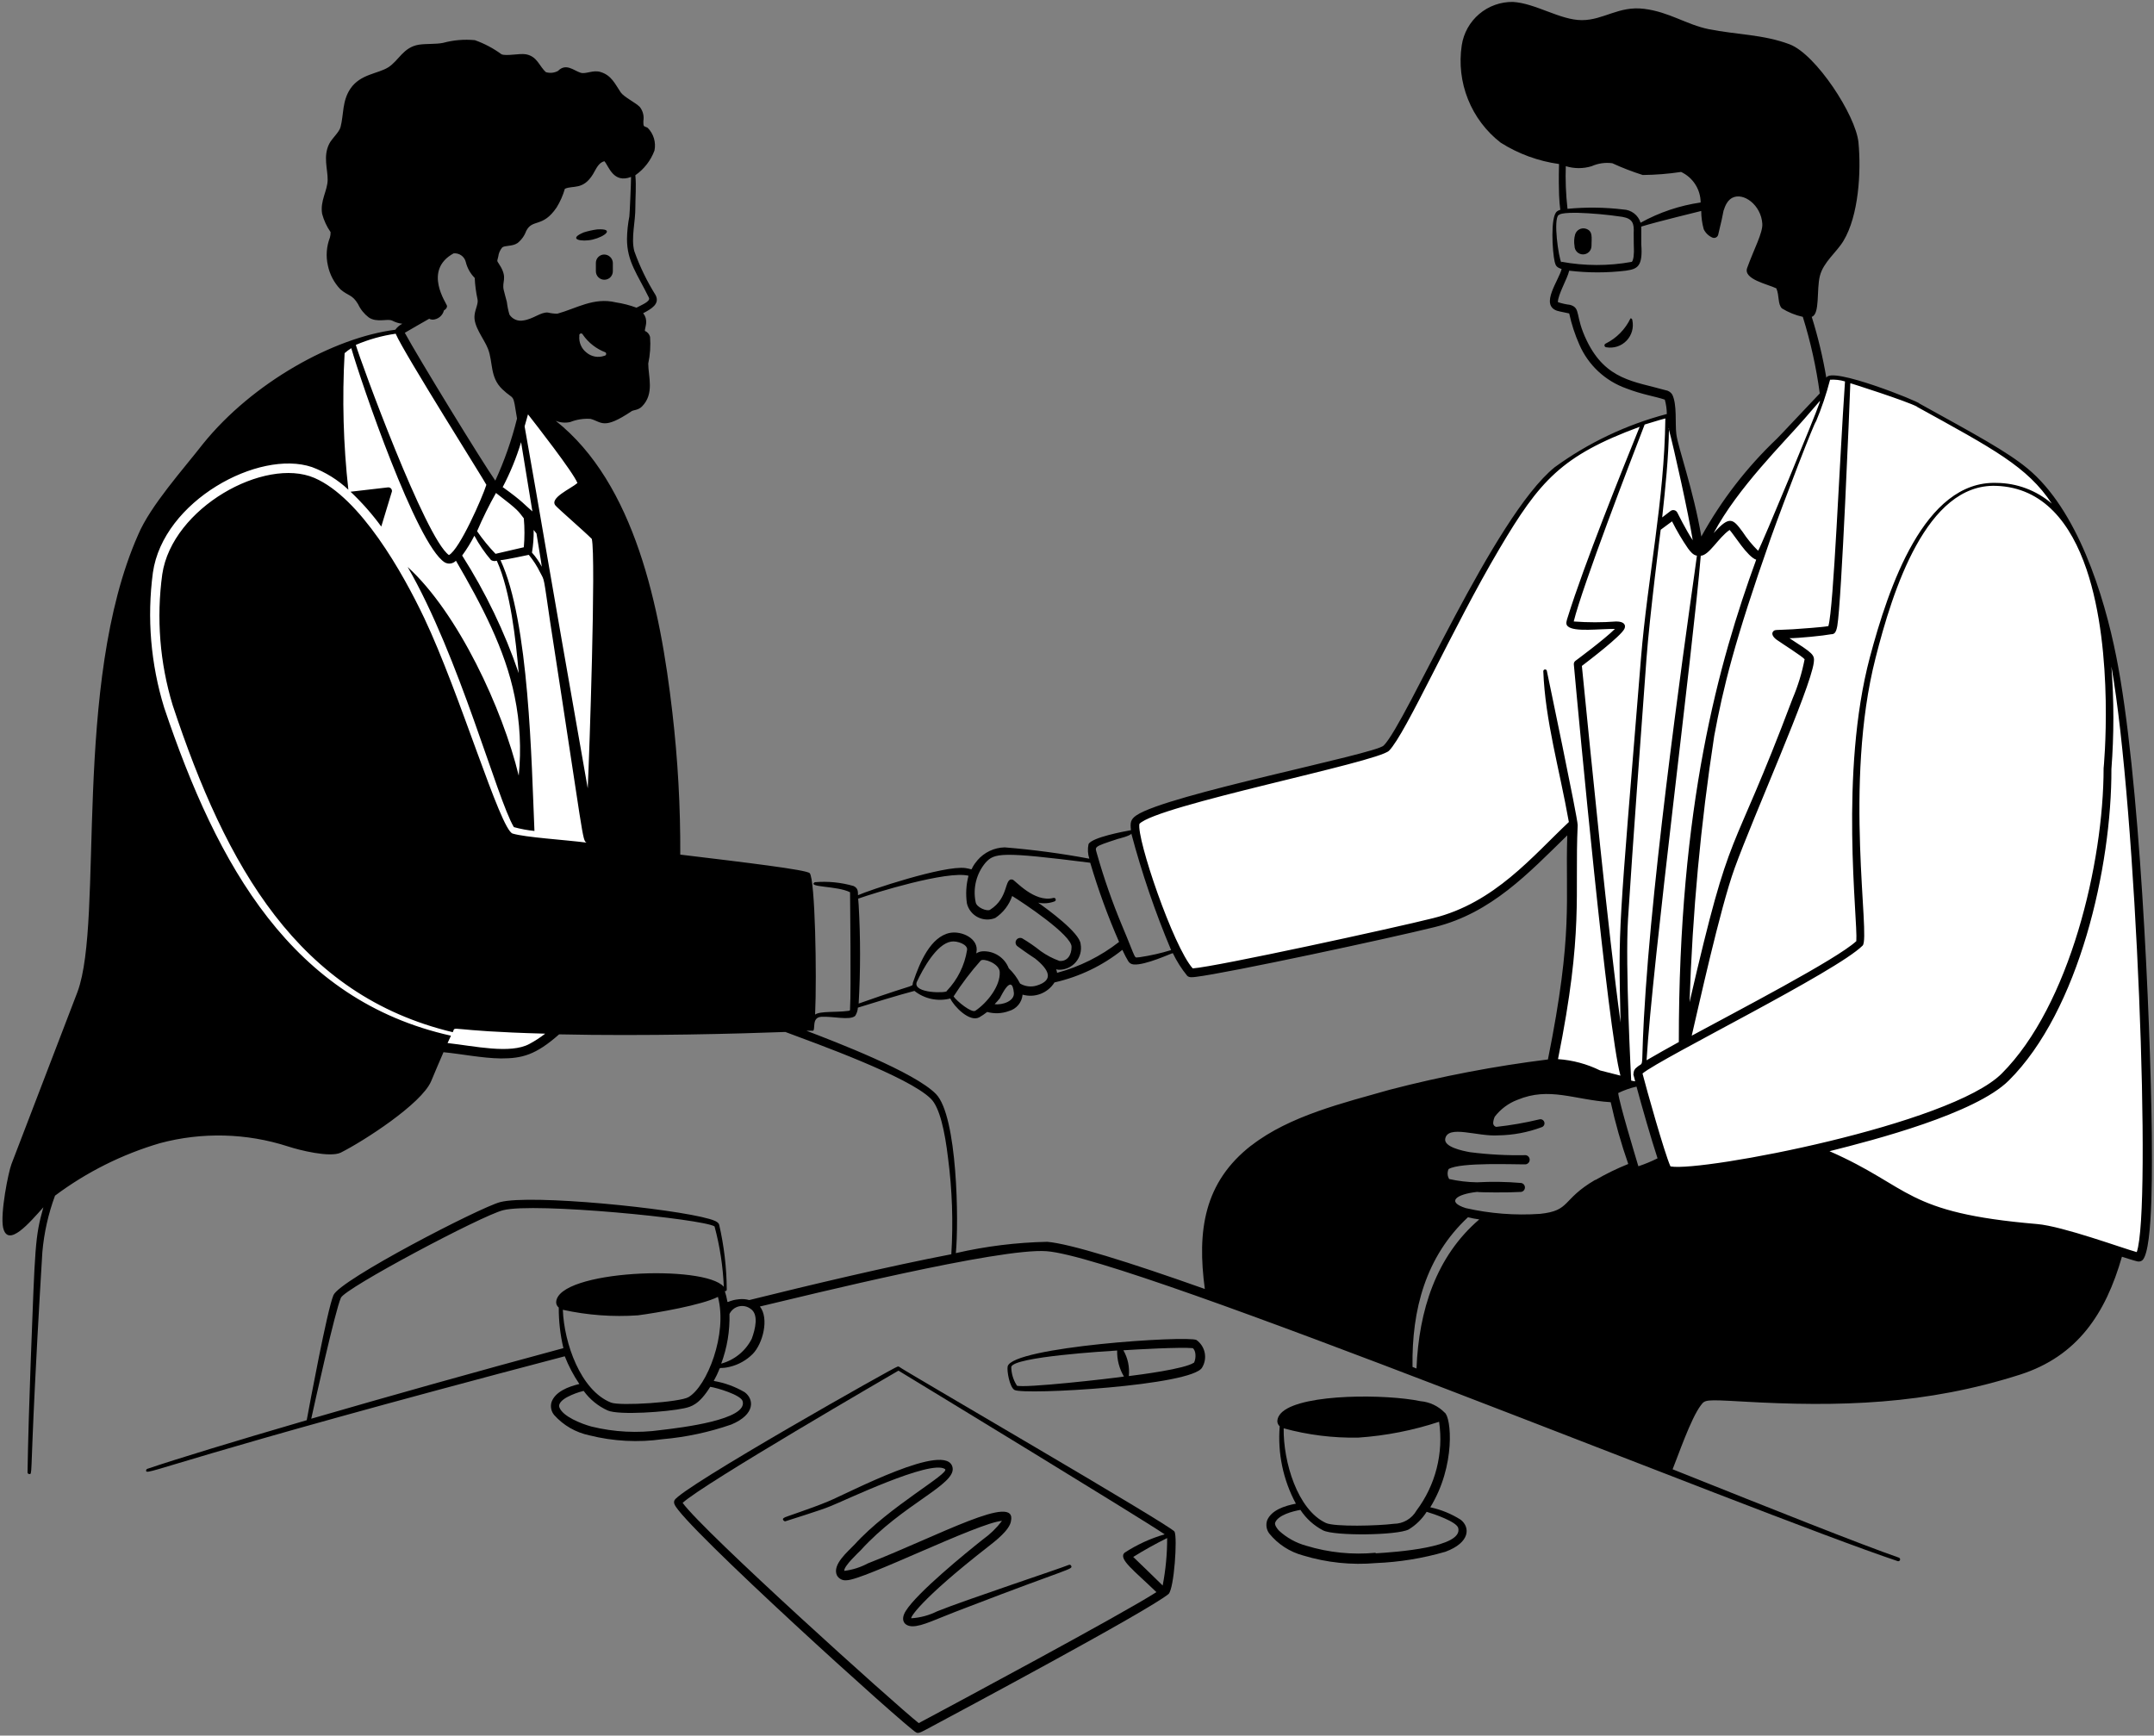 <svg width="448" height="361" viewBox="0 0 448 361" fill="none" xmlns="http://www.w3.org/2000/svg">
<rect x="0" y="0" width="448" height="361" fill="#808080" stroke="none"/>
<path d="M111.5 218L117 213.5L126 179.5L128.5 154L129.5 113.5L115.5 90L109 84.5L108 89L104 100.5L102.5 101.5L93.5 86.5L83.5 68.5L75.5 70.5L69.5 73L65.5 90L47 93.5L32 110L27 129L40.5 175L61 203L89.5 218L103.5 219.5L111.5 218Z" fill="white"/>
<path d="M327 194.5L322.5 221.5L328 224.5L341 225.5L346.5 243.5H351L378.5 239L391 246.5L407 253.5L424.5 255.5L434.5 258L445 262L446.5 252.5V224.5L445.5 197L442.5 159L440 139.5L438.5 133.5L434.5 118L430 109L425.5 102L422 98.5L416.5 94.5L397.5 83.5L387 80L381 78.5L380.5 79L379.5 82L362 100.5L353.5 113.5L348 89.5L347.5 86.5L341.5 88L331 92.5L323.5 97.5L318.5 103L309 118L300 134.5L288.5 155.5L282.5 157.5L241.5 168L236 171V174L244.5 197.5L247.5 202.5H250.5L288.5 194L303 190.5L313 184.5L327 171.5V178.5V194.5Z" fill="white"/>
<path fill-rule="evenodd" clip-rule="evenodd" d="M123.933 54.751V56.422C123.933 56.89 124.119 57.339 124.45 57.67C124.781 58.001 125.23 58.187 125.698 58.187C126.166 58.187 126.615 58.001 126.946 57.67C127.276 57.339 127.462 56.89 127.462 56.422V54.657C127.438 54.193 127.237 53.756 126.9 53.437C126.562 53.117 126.115 52.939 125.651 52.94C125.418 52.943 125.188 52.992 124.975 53.086C124.762 53.179 124.569 53.314 124.409 53.483C124.249 53.652 124.125 53.851 124.043 54.069C123.961 54.287 123.924 54.519 123.933 54.751ZM123.251 49.834C125.839 49.222 127.957 47.481 124.192 47.716C123.259 47.846 122.339 48.051 121.439 48.328C117.91 49.787 120.969 50.375 123.251 49.834ZM339.124 66.21C338.039 68.485 336.226 70.332 333.971 71.457C333.883 71.488 333.809 71.548 333.762 71.628C333.714 71.708 333.696 71.802 333.71 71.893C333.723 71.985 333.769 72.069 333.838 72.131C333.907 72.193 333.996 72.229 334.088 72.233C334.85 72.367 335.633 72.311 336.368 72.071C337.103 71.831 337.767 71.413 338.302 70.855C338.837 70.296 339.226 69.615 339.435 68.87C339.644 68.126 339.666 67.341 339.5 66.586C339.5 66.486 339.46 66.391 339.39 66.32C339.319 66.249 339.223 66.21 339.124 66.21ZM329.759 47.552C329.307 47.436 328.828 47.502 328.423 47.735C328.019 47.968 327.721 48.349 327.595 48.799C327.382 49.565 327.341 50.368 327.477 51.152C327.477 51.62 327.663 52.068 327.994 52.399C328.325 52.73 328.774 52.916 329.242 52.916C329.71 52.916 330.158 52.73 330.489 52.399C330.82 52.068 331.006 51.62 331.006 51.152C331.006 49.458 331.383 47.999 329.759 47.552ZM248.845 278.718C246.939 277.753 210.494 280.13 209.576 284.224C209.388 285.118 209.976 288.553 211.012 289.117C213.059 290.2 248.116 288.223 250.045 284.412C250.594 283.485 250.775 282.386 250.553 281.331C250.33 280.277 249.721 279.345 248.845 278.718ZM211.459 288.129C210.733 286.989 210.342 285.669 210.329 284.318C210.8 282.2 230.211 281.047 232.352 280.906C232.301 282.807 232.79 284.684 233.764 286.318C231.081 286.741 212.729 288.812 211.459 288.2V288.129ZM248.328 283.424C246.469 284.741 237.034 285.941 234.775 286.223C234.973 284.361 234.578 282.484 233.646 280.859C236.446 280.671 245.41 280.177 248.069 280.412C248.775 280.93 248.798 282.529 248.328 283.471V283.424ZM187.013 284.294C186.949 284.254 186.876 284.233 186.801 284.233C186.726 284.233 186.653 284.254 186.589 284.294C186.589 284.059 141.65 309.375 140.285 312.058C140.225 312.186 140.193 312.327 140.193 312.469C140.193 312.612 140.225 312.752 140.285 312.881C141.721 316.998 188.613 359.397 190.565 360.361C191.13 360.644 191.836 360.15 194.048 358.973C198.753 356.456 238.916 334.998 243.057 331.539C244.21 330.363 244.916 319.775 244.281 318.575C243.645 317.375 187.013 284.529 187.013 284.294ZM191.083 358.408C186.072 354.432 146.379 318.669 141.979 312.599C146.073 308.74 185.672 285.8 186.872 285.094C192.942 288.788 236.634 315.375 242.234 319.14C239.274 319.995 236.459 321.288 233.881 322.975C232.54 324.269 235.881 326.669 240.516 331.163C233.434 335.727 198.306 354.55 191.083 358.408ZM241.857 329.821C241.622 329.586 235.952 324.057 235.693 323.845C237.979 322.418 240.334 321.107 242.751 319.916C242.759 323.241 242.444 326.558 241.81 329.821H241.857Z" fill="black"/>
<path fill-rule="evenodd" clip-rule="evenodd" d="M222.305 325.492C220.658 326.198 200.565 332.857 194.894 335.162C193.228 335.993 191.412 336.481 189.554 336.598C189.224 336.598 191.13 332.927 205.553 321.681C207.059 320.504 209.953 318.269 210.258 316.434C211.647 310.364 195.2 319.446 180.495 325.186C178.974 326.003 177.315 326.53 175.601 326.739C175.436 325.775 178.754 322.739 178.966 322.504C187.742 312.811 198.871 308.811 198.118 305.234C196.965 299.635 176.542 310.528 172.237 312.293C168.613 313.822 162.825 315.657 163.178 315.657C162.402 315.963 163.178 316.504 163.319 316.434C163.461 316.363 170.919 314.081 172.731 313.281C175.436 312.246 193.53 303.517 196.541 305.564C197.741 306.411 184.942 313.305 177.719 321.281C176.448 322.645 173.013 325.422 174.072 327.68C174.266 328.03 174.56 328.312 174.917 328.493C175.273 328.673 175.675 328.743 176.072 328.692C179.577 328.692 203.482 316.716 208.4 316.34C207.271 317.829 205.922 319.138 204.4 320.222C200.894 322.998 190.73 331.28 188.377 335.092C187.154 337.068 188.165 338.245 189.765 338.268C191.883 338.268 194.471 336.833 200.847 334.433C222.47 326.104 223.152 326.48 222.799 325.704C222.781 325.657 222.754 325.615 222.719 325.579C222.684 325.543 222.642 325.514 222.596 325.494C222.55 325.475 222.501 325.464 222.451 325.464C222.401 325.464 222.351 325.473 222.305 325.492Z" fill="black"/>
<path fill-rule="evenodd" clip-rule="evenodd" d="M447.542 235.778C447.236 211.168 445.024 160.935 440.154 136.583C437.589 123.666 432.037 105.996 421.708 97.455C417.331 93.855 410.885 90.397 399.191 83.926C399.332 83.621 380.721 76.091 379.851 78.585C379.128 74.294 378.114 70.057 376.816 65.904C378.557 65.339 377.78 60.257 378.51 57.386C379.239 54.516 381.992 52.469 383.403 50.116C386.58 44.869 387.121 35.717 386.533 29.623C385.968 23.953 377.686 11.294 372.228 9.224C366.769 7.153 361.169 7.224 355.405 6.071C350.699 5.106 347.217 2.495 341.946 1.836C336.676 1.177 333.523 4.189 329.006 4.189C324.488 4.189 319.406 0.683 314.677 0.401C312.108 0.361 309.611 1.255 307.651 2.916C305.691 4.578 304.4 6.894 304.019 9.436C303.448 13.223 303.897 17.095 305.32 20.651C306.742 24.208 309.087 27.321 312.113 29.67C315.796 32.001 319.936 33.517 324.253 34.117C323.971 46.14 325.241 42.916 323.83 43.975C322.418 45.034 322.865 52.446 323.359 54.492C323.571 55.316 323.783 55.622 324.794 55.951C324.23 58.304 320.253 63.386 323.83 64.633C324.3 64.798 326.183 65.127 326.371 65.198C326.853 67.429 327.562 69.605 328.488 71.692C329.401 73.79 330.734 75.678 332.405 77.24C334.077 78.802 336.051 80.005 338.205 80.774C341.594 82.091 344.276 82.444 346.252 83.126C346.524 84.1 346.667 85.104 346.676 86.115C338.274 88.323 330.358 92.081 323.336 97.196C310.607 107.525 292.513 150.371 287.784 155.076C285.949 156.888 242.727 165.264 236.351 169.593C235.104 170.44 235.057 171.17 235.222 172.675C233.669 172.958 227.128 174.181 226.399 175.569C226.183 176.578 226.24 177.625 226.563 178.605C220.742 177.517 214.867 176.732 208.964 176.252C207.884 176.277 206.821 176.529 205.844 176.991C204.867 177.453 203.999 178.115 203.294 178.934C201.317 181.287 202.917 180.887 200.823 180.557C196.377 179.922 180.448 185.263 178.448 186.204C178.448 185.357 178.448 184.769 177.554 184.298C174.928 183.537 172.184 183.266 169.46 183.498C167.813 184.604 174.166 184.228 176.801 185.593C176.801 187.404 177.036 205.992 176.801 209.638C176.801 210.297 176.801 210.203 176.307 210.274C173.954 210.603 170.566 210.274 169.531 211.027C169.907 202.839 169.531 182.793 168.401 181.616C167.719 180.91 155.155 179.405 141.485 177.758C141.533 167.867 140.983 157.983 139.838 148.159C137.32 126.325 132.05 100.585 115.58 87.526C116.535 87.916 117.585 88.006 118.592 87.785C119.936 87.251 121.384 87.026 122.827 87.126C125.18 87.762 125.486 89.479 131.368 85.526C131.744 85.268 132.732 85.338 133.509 84.562C136.167 81.903 134.826 78.303 134.826 75.621C135.216 73.797 135.343 71.928 135.203 70.068C135.131 69.791 134.995 69.534 134.808 69.318C134.62 69.102 134.385 68.932 134.12 68.821C134.12 68.045 134.944 66.657 133.768 65.151C135.462 64.257 137.297 63.221 136.356 61.386C134.558 58.511 133.075 55.45 131.932 52.257C131.203 49.528 132.191 46.046 132.144 43.105C132.144 41.081 132.356 38.658 132.144 36.446C133.959 35.179 135.346 33.39 136.12 31.317C136.292 30.479 136.255 29.612 136.013 28.791C135.771 27.971 135.331 27.222 134.732 26.611C133.956 26.117 133.791 26.611 133.815 25.153C133.9 24.641 133.877 24.117 133.747 23.614C133.617 23.112 133.384 22.642 133.062 22.235C132.074 21.27 129.815 20.212 129.109 19.223C127.909 17.459 127.203 15.694 124.944 14.988C123.345 14.471 121.839 15.482 120.756 15.13C119.274 14.659 117.745 13.059 116.051 14.753C115.672 14.958 115.257 15.087 114.829 15.131C114.402 15.175 113.969 15.135 113.557 15.012C112.145 13.812 111.792 11.741 109.392 11.294C108.028 11.059 105.345 11.718 104.31 11.294C102.614 10.046 100.743 9.055 98.757 8.353C96.537 8.142 94.298 8.333 92.146 8.918C90.64 9.224 88.711 9.059 87.134 9.294C83.864 9.812 82.923 12.636 80.758 14C78.594 15.365 74.947 15.388 72.876 18.447C71.135 21.035 71.511 23.835 70.829 26.423C70.547 27.529 69.041 28.776 68.476 29.905C67.159 32.517 68.171 35.152 68.147 37.411C68.123 39.67 66.547 41.74 66.994 44.469C67.357 45.833 67.954 47.122 68.759 48.281C68.768 48.662 68.721 49.043 68.618 49.41C67.9 51.262 67.752 53.286 68.194 55.222C68.579 57.078 69.476 58.789 70.782 60.163C72.429 61.598 73.276 61.222 74.476 63.269C74.981 64.351 75.74 65.295 76.688 66.021C78.429 67.198 80.57 66.186 81.605 66.704C82.249 67.044 82.952 67.259 83.676 67.339C83.097 67.632 82.596 68.059 82.217 68.586C69.418 70.209 52.524 79.55 42.219 92.326C38.148 97.573 31.302 105.149 28.737 111.219C14.949 142.371 21.678 191.216 16.126 206.297L2.385 242.131C1.726 243.849 0.032 252.39 0.644 255.331C1.632 259.707 6.22 254.225 9.02 251.119C7.279 257.307 7.303 258.93 6.385 283.282C6.103 290.905 5.844 299.211 5.726 306.199C5.719 306.249 5.724 306.3 5.738 306.348C5.753 306.397 5.778 306.441 5.811 306.479C5.845 306.517 5.886 306.548 5.932 306.568C5.978 306.589 6.029 306.599 6.079 306.599C6.738 306.599 6.314 307.352 7.279 287.917C7.961 274.247 8.738 261.495 8.808 260.46C9.157 256.438 10.043 252.481 11.444 248.696C18.014 243.787 25.408 240.09 33.278 237.778C42.036 235.435 51.285 235.672 59.912 238.461C62.265 239.237 68.594 240.814 70.853 239.755C75.558 237.402 87.675 229.614 89.675 224.885C90.664 222.532 91.464 220.626 92.24 218.862C95.84 219.191 100.263 220.109 104.192 220.156C108.592 220.156 111.416 219.45 116.286 215.144C134.191 215.544 153.931 215.003 163.343 214.65C169.625 217.003 188.918 223.897 193.6 228.532C195.435 230.32 196.518 235.308 197.176 240.861C198.044 247.498 198.272 254.203 197.859 260.883C184.965 263.354 168.542 267.259 155.837 270.412C155.126 270.214 154.382 270.158 153.649 270.248C150.284 270.6 151.861 271.965 150.755 268.553C150.808 268.566 150.863 268.565 150.916 268.551C150.968 268.537 151.017 268.51 151.056 268.473C151.096 268.435 151.126 268.389 151.143 268.337C151.16 268.286 151.164 268.231 151.155 268.177C151.12 263.655 150.592 259.15 149.579 254.742C149.414 254.084 148.261 253.754 147.555 253.542C139.932 251.331 110.498 248.366 104.028 250.037C99.816 251.143 70.665 266.201 69.347 269.401C68.029 272.6 64.453 291.847 63.794 295.399C48.548 299.846 36.525 303.517 30.643 305.517C30.594 305.532 30.549 305.558 30.511 305.592C30.472 305.625 30.441 305.667 30.419 305.713C30.397 305.759 30.384 305.809 30.382 305.861C30.38 305.912 30.389 305.963 30.407 306.011C30.69 306.881 38.407 302.881 117.462 282.106C118.257 284.134 119.275 286.068 120.498 287.87C118.145 288.435 115.486 289.47 114.71 291.635C114.572 292.092 114.549 292.576 114.643 293.044C114.738 293.512 114.946 293.949 115.251 294.317C117.181 296.479 119.754 297.963 122.592 298.552C127.567 299.799 132.736 300.071 137.814 299.352C142.691 298.927 147.496 297.899 152.12 296.293C157.155 294.176 156.825 291.023 154.896 289.588C152.908 288.419 150.723 287.621 148.449 287.235C150.59 283.353 148.59 285.07 151.79 284.294C153.601 283.862 155.255 282.933 156.567 281.612C158.637 279.494 160.025 274.271 158.049 271.753C167.978 269.401 207.905 259.519 217.67 260.248C235.387 261.542 364.204 314.504 394.697 324.716C394.745 324.731 394.795 324.737 394.846 324.733C394.896 324.729 394.945 324.715 394.989 324.692C395.034 324.669 395.074 324.638 395.107 324.599C395.139 324.561 395.164 324.517 395.179 324.469C395.195 324.421 395.201 324.37 395.197 324.32C395.193 324.27 395.179 324.221 395.156 324.176C395.133 324.132 395.101 324.092 395.063 324.059C395.025 324.026 394.98 324.002 394.932 323.986C386.956 321.21 369.169 314.128 347.876 305.611C348.911 303.117 351.64 295.07 353.758 292.294C354.628 291.164 354.581 291.07 362.346 291.517C382.698 292.694 400.626 292.152 420.155 285.917C432.084 282.082 437.942 273.236 441.33 261.401C442.013 261.613 443.871 262.224 444.53 262.366C444.718 262.411 444.914 262.411 445.102 262.366C445.291 262.321 445.465 262.232 445.612 262.107C447.942 259.73 447.542 240.414 447.542 235.778ZM125.721 73.998C125.084 74.229 124.397 74.286 123.73 74.162C123.064 74.038 122.443 73.737 121.933 73.292C121.425 72.885 121.027 72.358 120.777 71.757C120.526 71.157 120.43 70.504 120.498 69.856C120.466 69.76 120.475 69.655 120.521 69.564C120.568 69.474 120.648 69.405 120.745 69.374C120.841 69.343 120.947 69.351 121.037 69.398C121.127 69.444 121.196 69.525 121.227 69.621C122.389 71.292 124.029 72.572 125.933 73.292C125.993 73.342 126.038 73.409 126.06 73.484C126.083 73.559 126.083 73.639 126.061 73.715C126.038 73.79 125.994 73.857 125.933 73.907C125.873 73.958 125.799 73.989 125.721 73.998ZM103.628 53.387C103.708 52.695 103.986 52.042 104.428 51.504C104.945 50.987 106.522 51.316 107.628 50.563C108.455 49.91 109.082 49.038 109.439 48.046C110.757 45.434 112.851 47.458 115.768 43.152C116.513 41.941 117.091 40.635 117.486 39.27C119.133 38.493 121.274 39.623 123.345 36.211C124.027 35.058 124.474 33.858 125.697 33.529C126.615 34.517 127.533 38.234 131.25 36.799C131.25 38.07 130.968 44.493 130.897 45.011C130.592 46.561 130.427 48.136 130.403 49.716C130.403 54.422 132.568 57.01 134.968 61.927C135.344 62.704 133.368 63.457 132.379 63.998C130.985 63.484 129.543 63.114 128.074 62.892C123.509 61.786 119.862 64.163 115.933 65.245C115.267 65.249 114.603 65.17 113.957 65.01C112.474 64.868 110.922 66.374 108.828 66.657C108.282 66.764 107.716 66.704 107.204 66.486C106.692 66.268 106.258 65.901 105.957 65.433C105.703 64.571 105.522 63.69 105.416 62.798C105.204 61.951 104.945 61.104 104.757 60.28C104.381 58.586 105.486 57.928 104.192 55.575C103.298 53.975 103.322 54.681 103.628 53.387ZM104.522 101.384C106.106 98.378 107.398 95.226 108.38 91.973C109.698 100.161 110.404 104.302 110.733 106.372C109.016 104.937 108.851 104.396 104.522 101.29V101.384ZM111.58 110.961C112.733 118.019 112.474 116.419 112.686 117.878C112.124 116.819 111.437 115.832 110.639 114.937C110.903 113.383 111.021 111.807 110.992 110.231L111.58 110.961ZM103.063 115.196C101.658 113.735 100.375 112.161 99.228 110.49C100.391 107.769 101.703 105.114 103.157 102.537C108.098 106.325 107.722 106.278 108.945 107.808C109.125 109.811 109.125 111.827 108.945 113.831L103.063 115.196ZM103.369 116.725C106.169 122.96 107.298 133.195 107.886 140.018C104.949 131.424 101 123.21 96.122 115.549C97.076 114.245 97.926 112.868 98.663 111.431C99.632 113.236 100.792 114.932 102.122 116.49C102.292 116.597 102.483 116.665 102.683 116.689C102.882 116.713 103.084 116.694 103.275 116.631L103.369 116.725ZM89.393 66.374C89.585 66.434 89.782 66.473 89.981 66.492C90.529 66.467 91.054 66.266 91.478 65.918C91.903 65.571 92.203 65.095 92.334 64.563C92.711 64.327 92.993 64.069 92.969 63.621C92.946 63.174 87.887 56.257 94.334 52.704C94.903 52.643 95.474 52.79 95.942 53.119C96.409 53.448 96.741 53.937 96.875 54.492C97.18 55.748 97.822 56.895 98.734 57.81C98.805 59.314 99.002 60.809 99.322 62.28C99.51 63.151 98.852 64.28 98.71 65.48C98.381 67.833 100.663 70.421 101.487 72.539C102.592 75.386 101.84 78.444 104.475 80.962C107.11 83.479 106.616 81.409 107.533 87.056C106.436 91.493 104.923 95.818 103.016 99.973C100.357 96.208 86.899 74.233 84.193 69.221C85.205 68.609 88.358 66.821 89.299 66.28L89.393 66.374ZM82.335 69.504C84.052 73.503 101.157 100.608 101.157 100.843C100.334 103.455 95.605 114.278 93.369 115.454C88.452 111.949 74.97 75.08 74.005 71.739C76.66 70.602 79.452 69.819 82.311 69.409L82.335 69.504ZM106.616 173.381C104.028 172.558 95.675 144.206 88.217 128.513C83.746 119.101 74.97 103.549 65.394 99.408C55.042 94.961 35.795 105.62 33.748 119.454C32.499 128.578 33.237 137.865 35.913 146.677C47.019 180.252 62.053 207.027 94.169 214.697C94.922 213.191 92.263 214.438 113.392 215.003C112.356 215.808 111.255 216.525 110.098 217.144C106.145 219.285 98.64 217.568 93.087 216.956L93.793 215.426C60.712 208.039 45.23 180.134 34.148 147.194C31.35 138.117 30.547 128.542 31.796 119.125C33.913 104.161 53.842 93.432 64.876 97.149C67.69 98.198 70.266 99.797 72.453 101.855C71.403 92.427 71.144 82.928 71.676 73.456C72.109 73.072 72.573 72.726 73.064 72.421C75.088 79.48 86.617 113.219 92.475 116.96C92.847 117.18 93.282 117.267 93.709 117.207C94.137 117.147 94.531 116.944 94.828 116.631C100.122 125.736 105.063 135.054 107.039 144.865C108.157 150.28 108.443 155.834 107.886 161.335C104.545 147.5 95.299 127.501 84.781 117.925C95.534 136.489 103.369 166.182 106.875 172.04C108.277 172.427 109.709 172.694 111.157 172.84C110.545 158.723 110.075 129.289 104.098 116.513C104.828 116.513 109.98 115.407 109.98 115.407C110.91 116.523 111.7 117.748 112.333 119.054C113.298 120.913 112.968 119.501 114.427 129.383C121.486 175.005 121.086 174.769 122.003 175.264C117.392 174.675 109.275 174.181 106.616 173.381ZM122.239 163.97C113.063 111.878 112.968 110.419 109.11 88.679C109.416 87.644 109.651 86.797 109.816 86.185C111.274 88.044 119.227 98.232 120.098 100.467C118.804 101.62 114.145 103.596 115.557 105.173C116.192 105.902 121.439 110.443 123.086 112.09C123.98 115.878 122.568 157.382 122.239 163.97ZM64.735 295.093C65.394 292.105 69.7 272.671 70.9 269.942C71.77 267.918 100.146 252.86 104.616 251.731C111.063 250.037 146.167 253.519 148.614 255.095C149.719 259.199 150.366 263.413 150.543 267.659C146.591 262.954 116.004 264.201 115.674 270.836C115.668 271.054 115.713 271.27 115.808 271.466C115.902 271.663 116.042 271.834 116.215 271.965C116.2 274.809 116.524 277.645 117.18 280.412C99.11 285.282 81.04 290.364 64.735 295.093ZM154.449 291.423C155.649 295.305 141.555 296.976 137.485 297.446C132.652 298.135 127.731 297.887 122.992 296.717C120.921 296.152 117.086 294.646 116.357 292.764C116.004 291.87 117.157 291.023 118.004 290.576C119.077 290.016 120.215 289.589 121.392 289.306C122.673 291.072 124.392 292.474 126.38 293.376C128.732 294.411 138.779 293.682 142.261 292.929C143.791 292.599 145.414 292.152 147.72 288.458C149.132 288.67 154.049 290.129 154.449 291.423ZM143.202 290.6C141.438 291.658 128.968 292.505 127.062 291.729C120.756 289.211 117.321 279.377 117.062 272.436C122.188 273.563 127.449 273.952 132.685 273.589C136.614 273.071 145.908 271.471 149.32 269.753C151.367 277.471 147.038 288.364 143.202 290.6ZM156.355 278.459C155.718 279.719 154.823 280.831 153.729 281.722C152.634 282.614 151.365 283.266 150.002 283.635C151.233 280.335 151.816 276.828 151.72 273.306C151.905 272.917 152.175 272.574 152.509 272.302C152.843 272.029 153.234 271.835 153.652 271.731C154.071 271.628 154.507 271.618 154.929 271.703C155.352 271.789 155.75 271.966 156.096 272.224C157.861 273.377 157.084 276.459 156.355 278.459ZM398.697 84.609C414.602 93.385 421.661 97.055 426.743 104.749C423.546 102 419.477 100.474 415.261 100.443C400.179 99.926 392.768 122.254 388.909 136.701C382.509 160.794 386.439 191.286 386.086 195.757C382.015 199.545 361.169 210.368 351.852 215.426C353.146 209.968 357.758 188.91 360.769 180.604C364.816 169.452 376.463 143.477 377.239 137.83C377.451 136.159 377.121 135.948 372.18 132.748C374.086 132.748 379.239 132.23 380.839 131.924C381.521 131.924 381.874 131.618 382.133 130.183C383.003 125.195 384.698 84.091 384.839 79.715C384.674 79.621 396.673 83.456 398.767 84.609H398.697ZM380.557 78.986C381.628 78.908 382.705 79.028 383.733 79.338C382.556 96.397 381.38 126.395 380.274 130.23C379.027 130.466 374.604 130.771 372.886 130.889C369.216 131.101 369.122 130.889 368.745 131.407C368.369 131.924 368.886 132.63 369.569 133.101C370.769 133.948 374.769 136.465 375.333 137.124C374.79 139.925 373.954 142.662 372.839 145.288C359.546 180.581 360.346 169.734 351.405 208.439C352.002 189.898 353.715 171.411 356.534 153.076C358.416 142.983 360.699 133.501 368.298 111.902C371.286 103.549 377.474 87.55 377.71 87.644C378.89 84.832 379.865 81.938 380.627 78.986H380.557ZM339.688 223.379C340.135 225.12 340.135 224.885 339.994 224.908L339.264 224.767C339.264 224.532 337.994 200.909 338.605 191.145C339.711 173.852 341.123 155.1 342.441 137.03C343.076 128.277 345.476 109.478 345.405 110.184L347.758 108.443C348.734 110.391 349.843 112.27 351.076 114.066C351.546 114.702 352.181 115.501 352.934 115.572C352.417 119.831 344.582 172.37 342.276 205.945C341.005 224.226 342.276 220.344 340.417 222.014C340.197 222.163 340.019 222.368 339.904 222.608C339.788 222.848 339.738 223.114 339.758 223.379H339.688ZM353.664 115.596C355.452 115.596 357.381 111.831 359.734 110.231C360.652 111.196 363.428 115.807 365.263 116.419C357.475 137.783 349.146 167.57 349.17 216.744C347.17 217.826 344.464 219.379 342.464 220.532C343.641 200.509 352.158 134.795 353.734 115.596H353.664ZM378.368 83.974C377.616 86.326 366.44 113.313 365.663 114.56C364.45 113.371 363.369 112.053 362.44 110.631C360.463 107.972 359.781 107.102 356.416 110.89C361.404 101.479 371.145 91.926 375.239 87.173C379.145 82.703 378.627 83.079 378.368 83.974ZM325.665 34.564C327.42 35.105 329.298 35.105 331.053 34.564C332.396 33.967 333.879 33.755 335.335 33.952C337.391 34.9 339.505 35.717 341.664 36.399C344.335 36.376 347 36.163 349.64 35.764C350.85 36.329 351.875 37.226 352.595 38.351C353.316 39.475 353.703 40.781 353.711 42.117C349.326 42.753 345.093 44.18 341.217 46.328C340.979 45.556 340.507 44.876 339.867 44.383C339.226 43.89 338.448 43.608 337.641 43.575C333.783 43.111 329.886 43.064 326.018 43.434C325.675 40.428 325.557 37.4 325.665 34.376V34.564ZM324.747 54.634C324.159 53.598 323.006 45.575 324.183 44.705C324.371 44.94 323.547 44.211 328.018 44.258C331.169 44.357 334.311 44.64 337.429 45.105C339.547 45.481 339.9 46.446 339.782 48.493C339.782 52.281 339.9 51.904 339.782 53.081C339.782 53.41 339.641 54.281 339.382 54.469C334.542 55.345 329.584 55.337 324.747 54.445V54.634ZM346.37 81.15C339.923 79.315 334.017 79.08 330.041 70.892C327.477 65.621 328.888 64.092 326.559 63.41C325.695 63.307 324.844 63.118 324.018 62.845C324.018 61.269 325.994 57.975 326.371 56.304C330.278 56.771 334.227 56.771 338.135 56.304C340.488 55.951 341.735 55.551 341.358 50.775V47.128C345.052 45.999 352.887 44.14 353.828 43.881C353.834 45.161 354.008 46.435 354.346 47.669C354.714 48.446 355.348 49.063 356.134 49.41C356.26 49.466 356.397 49.492 356.534 49.487C356.671 49.481 356.806 49.444 356.926 49.378C357.047 49.312 357.151 49.219 357.23 49.106C357.309 48.993 357.36 48.864 357.381 48.728C357.922 46.54 358.346 44.587 358.51 43.646C358.51 44.163 358.722 41.999 360.275 41.152C362.628 39.928 366.275 42.658 366.534 46.516C366.675 48.399 364.793 51.81 363.381 55.739C362.534 58.092 367.663 59.104 369.451 59.975C370.11 61.504 369.71 63.221 370.604 64.139C371.946 64.966 373.417 65.563 374.957 65.904C376.58 71.104 377.76 76.433 378.486 81.832C372.51 88.115 371.169 89.62 369.569 91.244C363.319 97.183 358.018 104.047 353.852 111.596C352.181 101.784 349.005 93.126 348.652 90.279C348.37 88.067 348.84 84.162 347.805 82.068C347.648 81.819 347.438 81.607 347.19 81.448C346.942 81.29 346.662 81.188 346.37 81.15ZM347.052 89.126C348.181 93.314 351.193 106.914 352.064 112.372C350.628 110.208 348.864 106.631 348.864 106.631C348.803 106.504 348.714 106.391 348.603 106.303C348.493 106.215 348.364 106.152 348.226 106.121C348.088 106.089 347.944 106.089 347.806 106.12C347.668 106.152 347.539 106.214 347.429 106.302L345.711 107.62C346.37 101.502 347.029 95.267 347.123 89.126H347.052ZM346.37 87.032C346.158 104.349 342.699 119.784 341.288 137.03C336.582 195.004 336.582 192.157 337.053 212.674C334.512 194.133 330.959 158.064 329.006 138.512C330.394 137.453 337.1 132.348 337.853 130.795C338.205 130.042 337.853 129.266 336.159 129.266C333.214 129.488 330.257 129.488 327.312 129.266C329.1 121.972 339.335 95.361 342.064 88.303C343.452 87.903 344.605 87.503 346.37 87.032ZM236.986 171.358C240.633 167.523 286.396 158.582 288.89 156.159C292.396 152.629 302.042 130.724 311.877 114.113C320.23 99.996 324.771 94.773 341.029 88.773C337.123 98.443 329.5 117.36 326.065 128.372C325.853 129.054 325.547 129.807 326.065 130.254C327.359 131.524 332.77 130.771 335.876 130.818C333.688 133.007 327.665 137.453 327.665 137.453C327.549 137.539 327.457 137.654 327.399 137.786C327.342 137.918 327.32 138.063 327.335 138.206C328.324 149.124 334.394 214.274 337.029 223.732L332.794 222.65C330.056 221.306 327.084 220.506 324.041 220.297C329.406 193.616 327.477 186.157 328.135 171.617C328.135 170.111 321.783 139.853 321.736 139.618C321.736 139.518 321.696 139.422 321.625 139.352C321.555 139.281 321.459 139.242 321.359 139.242C321.259 139.242 321.164 139.281 321.093 139.352C321.022 139.422 320.983 139.518 320.983 139.618C321.383 149.923 324.3 159.735 326.3 170.981C318.771 178.04 310.889 187.804 298.066 190.98C290.137 192.98 253.009 201.074 248.068 201.427C244.021 196.91 236.351 174.369 236.986 171.358ZM232.516 174.487C232.516 174.487 235.339 173.805 235.292 173.358C237.49 181.625 240.257 189.731 243.574 197.616C241.435 198.277 239.249 198.773 237.034 199.098C235.692 199.098 236.634 200.274 233.363 192.51C231.348 187.683 229.619 182.741 228.187 177.71C227.787 176.087 227.105 176.252 232.516 174.487ZM204.964 179.452C206.823 177.405 208.164 177.099 226.752 179.452C228.405 185.062 230.409 190.563 232.751 195.921C228.926 198.903 224.542 201.088 219.858 202.345C219.717 201.333 219.387 201.639 220.187 201.709C220.863 201.729 221.534 201.596 222.152 201.321C222.769 201.046 223.317 200.636 223.755 200.121C224.193 199.606 224.51 199 224.683 198.346C224.855 197.693 224.879 197.009 224.752 196.345C224.563 193.992 217.834 189.098 215.929 187.757C217.06 187.99 218.234 187.9 219.317 187.498C219.413 187.467 219.494 187.399 219.54 187.308C219.586 187.218 219.595 187.113 219.564 187.016C219.533 186.919 219.464 186.839 219.374 186.793C219.283 186.746 219.178 186.738 219.081 186.769C215.129 187.804 211.129 183.098 210.611 182.957C208.8 182.51 209.929 186.722 205.906 189.239C205.317 189.616 203.059 188.769 202.917 187.616C202.621 186.189 202.652 184.713 203.006 183.299C203.36 181.886 204.03 180.57 204.964 179.452ZM178.66 186.863C181.671 185.781 197.012 181.028 201.435 182.157C200.937 184.037 200.825 185.998 201.106 187.922C201.255 188.533 201.535 189.105 201.925 189.598C202.316 190.091 202.808 190.495 203.369 190.781C203.929 191.066 204.545 191.228 205.173 191.254C205.802 191.281 206.429 191.171 207.011 190.933C208.651 189.84 209.884 188.235 210.517 186.369C212.611 187.639 223.011 194.533 222.869 196.98C222.869 198.627 221.999 200.015 220.352 199.874C218.962 199.376 217.647 198.687 216.446 197.827C215.238 196.862 213.964 195.982 212.635 195.192C212.423 195.082 212.179 195.055 211.948 195.114C211.717 195.174 211.517 195.317 211.386 195.516C211.254 195.715 211.201 195.955 211.236 196.19C211.271 196.426 211.392 196.64 211.576 196.792C211.576 196.792 213.34 198.11 215.293 199.38C218.234 201.733 219.246 203.898 215.599 205.003C215.028 205.173 214.429 205.223 213.837 205.15C213.246 205.077 212.677 204.883 212.164 204.58C211.565 203.396 210.769 202.322 209.811 201.404C209.384 200.304 208.618 199.37 207.623 198.735C206.629 198.101 205.459 197.799 204.282 197.874C203.059 198.015 202.964 198.627 203.082 198.063C203.647 195.263 200.07 193.569 197.576 194.039C193.553 194.839 191.318 200.157 190 204.039C189.2 205.733 192.353 203.85 178.589 208.744C178.977 201.911 178.977 195.061 178.589 188.228C178.471 186.604 178.424 186.981 178.66 186.863ZM190.659 204.298C191.953 201.521 194.8 196.321 197.835 195.851C199.012 195.639 201.388 196.439 201.129 197.639C200.62 200.825 199.151 203.78 196.918 206.109C197.2 206.58 189.836 206.721 190.659 204.298ZM203.976 199.804C204.541 199.239 207.835 200.392 207.929 202.156C208.094 205.098 205.294 208.603 202.87 210.227C202.094 210.768 199.035 208.274 198.329 207.262C200.01 204.629 201.898 202.135 203.976 199.804ZM207.952 207.639C208.117 207.403 210.47 202.18 210.87 206.509C211.035 208.203 208.517 209.097 206.87 208.862C207.253 208.474 207.614 208.066 207.952 207.639ZM260.28 238.225C250.374 245.919 248.962 256.036 250.586 268.106C234.681 262.46 222.54 258.695 217.811 258.295C211.41 258.427 205.04 259.215 198.8 260.648C199.435 254.319 199.153 232.108 194.659 227.544C190.165 222.979 173.86 216.744 167.719 214.391H169.107C169.648 214.109 168.754 211.638 170.801 211.497C173.272 211.356 176.73 212.297 177.86 211.309C178.197 210.797 178.392 210.204 178.424 209.591C181.013 208.768 187.106 206.909 190.189 206.109C191.225 206.932 192.438 207.502 193.732 207.776C195.026 208.049 196.367 208.018 197.647 207.686C198.353 209.262 201.647 212.721 203.694 211.591C204.262 211.263 204.804 210.894 205.317 210.485C206.806 210.898 208.386 210.832 209.835 210.297C210.601 210.088 211.285 209.649 211.795 209.039C212.304 208.429 212.613 207.677 212.682 206.886C213.914 207.239 215.227 207.183 216.424 206.725C217.621 206.266 218.636 205.431 219.317 204.345C224.475 203.185 229.303 200.868 233.434 197.568C233.881 198.533 234.304 199.357 234.657 199.921C234.774 200.12 234.938 200.286 235.136 200.405C235.333 200.524 235.556 200.592 235.787 200.604C238.139 200.839 243.692 198.251 243.927 198.251C244.733 199.932 245.736 201.512 246.915 202.956C247.339 203.38 248.045 203.262 248.704 203.192C255.527 202.368 289.408 195.074 298.466 192.816C310.23 189.875 317.901 181.616 325.971 173.758C325.524 187.263 327.288 193.851 321.947 220.367C310.842 221.748 299.838 223.855 289.008 226.673C279.526 229.379 268.232 232.061 260.28 238.249V238.225ZM294.607 284.647L293.784 284.317C293.596 272.365 296.56 261.354 305.313 253.189C306.087 253.387 306.873 253.536 307.666 253.637C298.654 261.354 295.102 272.6 294.607 284.647ZM331.759 245.425C324.7 249.566 326.771 251.801 320.3 252.484C315.117 252.84 309.909 252.435 304.842 251.284C300.748 249.966 302.913 248.39 307.195 247.919C307.925 248.037 313.665 248.084 316.371 247.919C316.592 247.884 316.794 247.771 316.939 247.601C317.084 247.43 317.164 247.214 317.164 246.99C317.164 246.766 317.084 246.549 316.939 246.379C316.794 246.209 316.592 246.096 316.371 246.06C313.32 245.798 310.253 245.751 307.195 245.919C305.247 245.891 303.308 245.662 301.407 245.237C301.218 244.928 301.108 244.578 301.087 244.216C301.067 243.855 301.136 243.494 301.289 243.166C303.76 241.684 315.407 242.249 317.336 242.178C317.563 242.142 317.77 242.027 317.919 241.852C318.068 241.677 318.15 241.455 318.15 241.225C318.15 240.995 318.068 240.773 317.919 240.599C317.77 240.424 317.563 240.308 317.336 240.272C313.475 240.354 309.614 240.15 305.783 239.661C304.136 239.378 300.301 238.555 300.584 236.884C301.101 233.873 307.289 236.461 311.642 236.155C314.713 236.109 317.753 235.536 320.63 234.461C320.845 234.395 321.026 234.247 321.131 234.048C321.237 233.85 321.26 233.617 321.194 233.402C321.129 233.187 320.981 233.006 320.782 232.9C320.583 232.795 320.351 232.772 320.136 232.837C317.192 233.545 314.205 234.064 311.195 234.39C311.004 234.351 310.834 234.243 310.717 234.087C310.6 233.931 310.544 233.738 310.56 233.543C310.593 233.104 310.705 232.673 310.889 232.273C312.102 230.691 313.731 229.477 315.595 228.767C322.277 225.991 327.359 228.767 335.006 229.261C335.965 233.612 337.183 237.902 338.653 242.108C336.308 243.045 334.035 244.154 331.853 245.425H331.759ZM340.747 242.555C339.923 239.778 336.864 229.708 336.559 227.355C337.773 226.762 339.052 226.312 340.37 226.014C341.452 230.038 343.452 237.025 344.746 240.931C343.484 241.563 342.179 242.105 340.841 242.555H340.747ZM347.405 242.555C346.158 239.731 342.464 226.579 341.617 223.285C345.664 219.967 381.992 202.109 387.403 196.674C389.097 194.98 383.38 163.099 390.086 136.865C393.662 122.748 400.673 100.561 415.143 101.055C425.072 101.384 430.743 108.961 433.966 118.419C439.872 135.83 437.519 159.994 437.519 159.758C437.519 179.499 430.46 209.168 416.343 223.285C405.685 233.967 354.04 243.755 347.499 242.625L347.405 242.555ZM444.413 260.436C441.66 259.707 429.025 255.048 423.684 254.601C395.944 252.248 397.662 246.978 380.509 239.449C389.921 237.096 410.838 231.637 417.778 224.767C432.437 210.227 439.213 180.252 439.142 159.97C439.687 152.867 439.687 145.733 439.142 138.63C444.342 168.134 447.542 251.495 444.413 260.436Z" fill="black"/>
<path fill-rule="evenodd" clip-rule="evenodd" d="M80.617 101.384L72.9 102.279C75.252 104.491 77.395 106.917 79.299 109.525L81.441 102.467C81.506 102.34 81.534 102.198 81.522 102.056C81.509 101.914 81.457 101.779 81.371 101.665C81.284 101.552 81.168 101.466 81.034 101.416C80.901 101.366 80.756 101.355 80.617 101.384ZM303.807 316.104C301.866 314.876 299.724 313.999 297.478 313.516C302.819 304.834 301.854 294.693 300.442 293.799C299.114 292.445 297.345 291.611 295.454 291.447C288.396 289.964 271.291 289.847 266.773 293.611C265.785 294.435 265.197 295.776 266.162 296.67C265.702 302.247 266.871 307.837 269.526 312.763C267.173 313.21 264.444 314.104 263.55 316.222C263.396 316.677 263.354 317.163 263.427 317.638C263.501 318.114 263.689 318.564 263.973 318.951C265.78 321.191 268.252 322.798 271.032 323.539C275.943 325.034 281.095 325.569 286.208 325.116C291.093 324.917 295.936 324.127 300.631 322.763C305.83 320.833 305.783 317.657 303.807 316.104ZM266.985 297.093C272.043 298.475 277.272 299.124 282.514 299.023C288.229 298.632 293.873 297.525 299.313 295.729C299.784 298.966 299.611 302.264 298.804 305.433C297.996 308.603 296.57 311.582 294.607 314.198C294.133 315.03 293.449 315.721 292.623 316.204C291.797 316.688 290.859 316.945 289.902 316.951C286.608 317.375 277.62 317.61 275.785 316.787C269.832 314.034 266.891 304.034 266.985 297.093ZM286.114 322.975C281.257 323.435 276.357 322.939 271.691 321.516C269.578 320.94 267.634 319.867 266.02 318.387C265.644 317.987 265.032 317.187 265.22 316.692C265.832 315.14 268.82 314.34 270.467 314.057C271.646 315.855 273.266 317.322 275.173 318.316C277.526 319.516 290.561 319.375 292.984 318.128C294.495 317.206 295.774 315.95 296.725 314.457C298.113 314.857 302.96 316.504 303.289 317.822C304.348 321.869 290.349 322.833 286.114 323.092V322.975Z" fill="black"/>
</svg>
